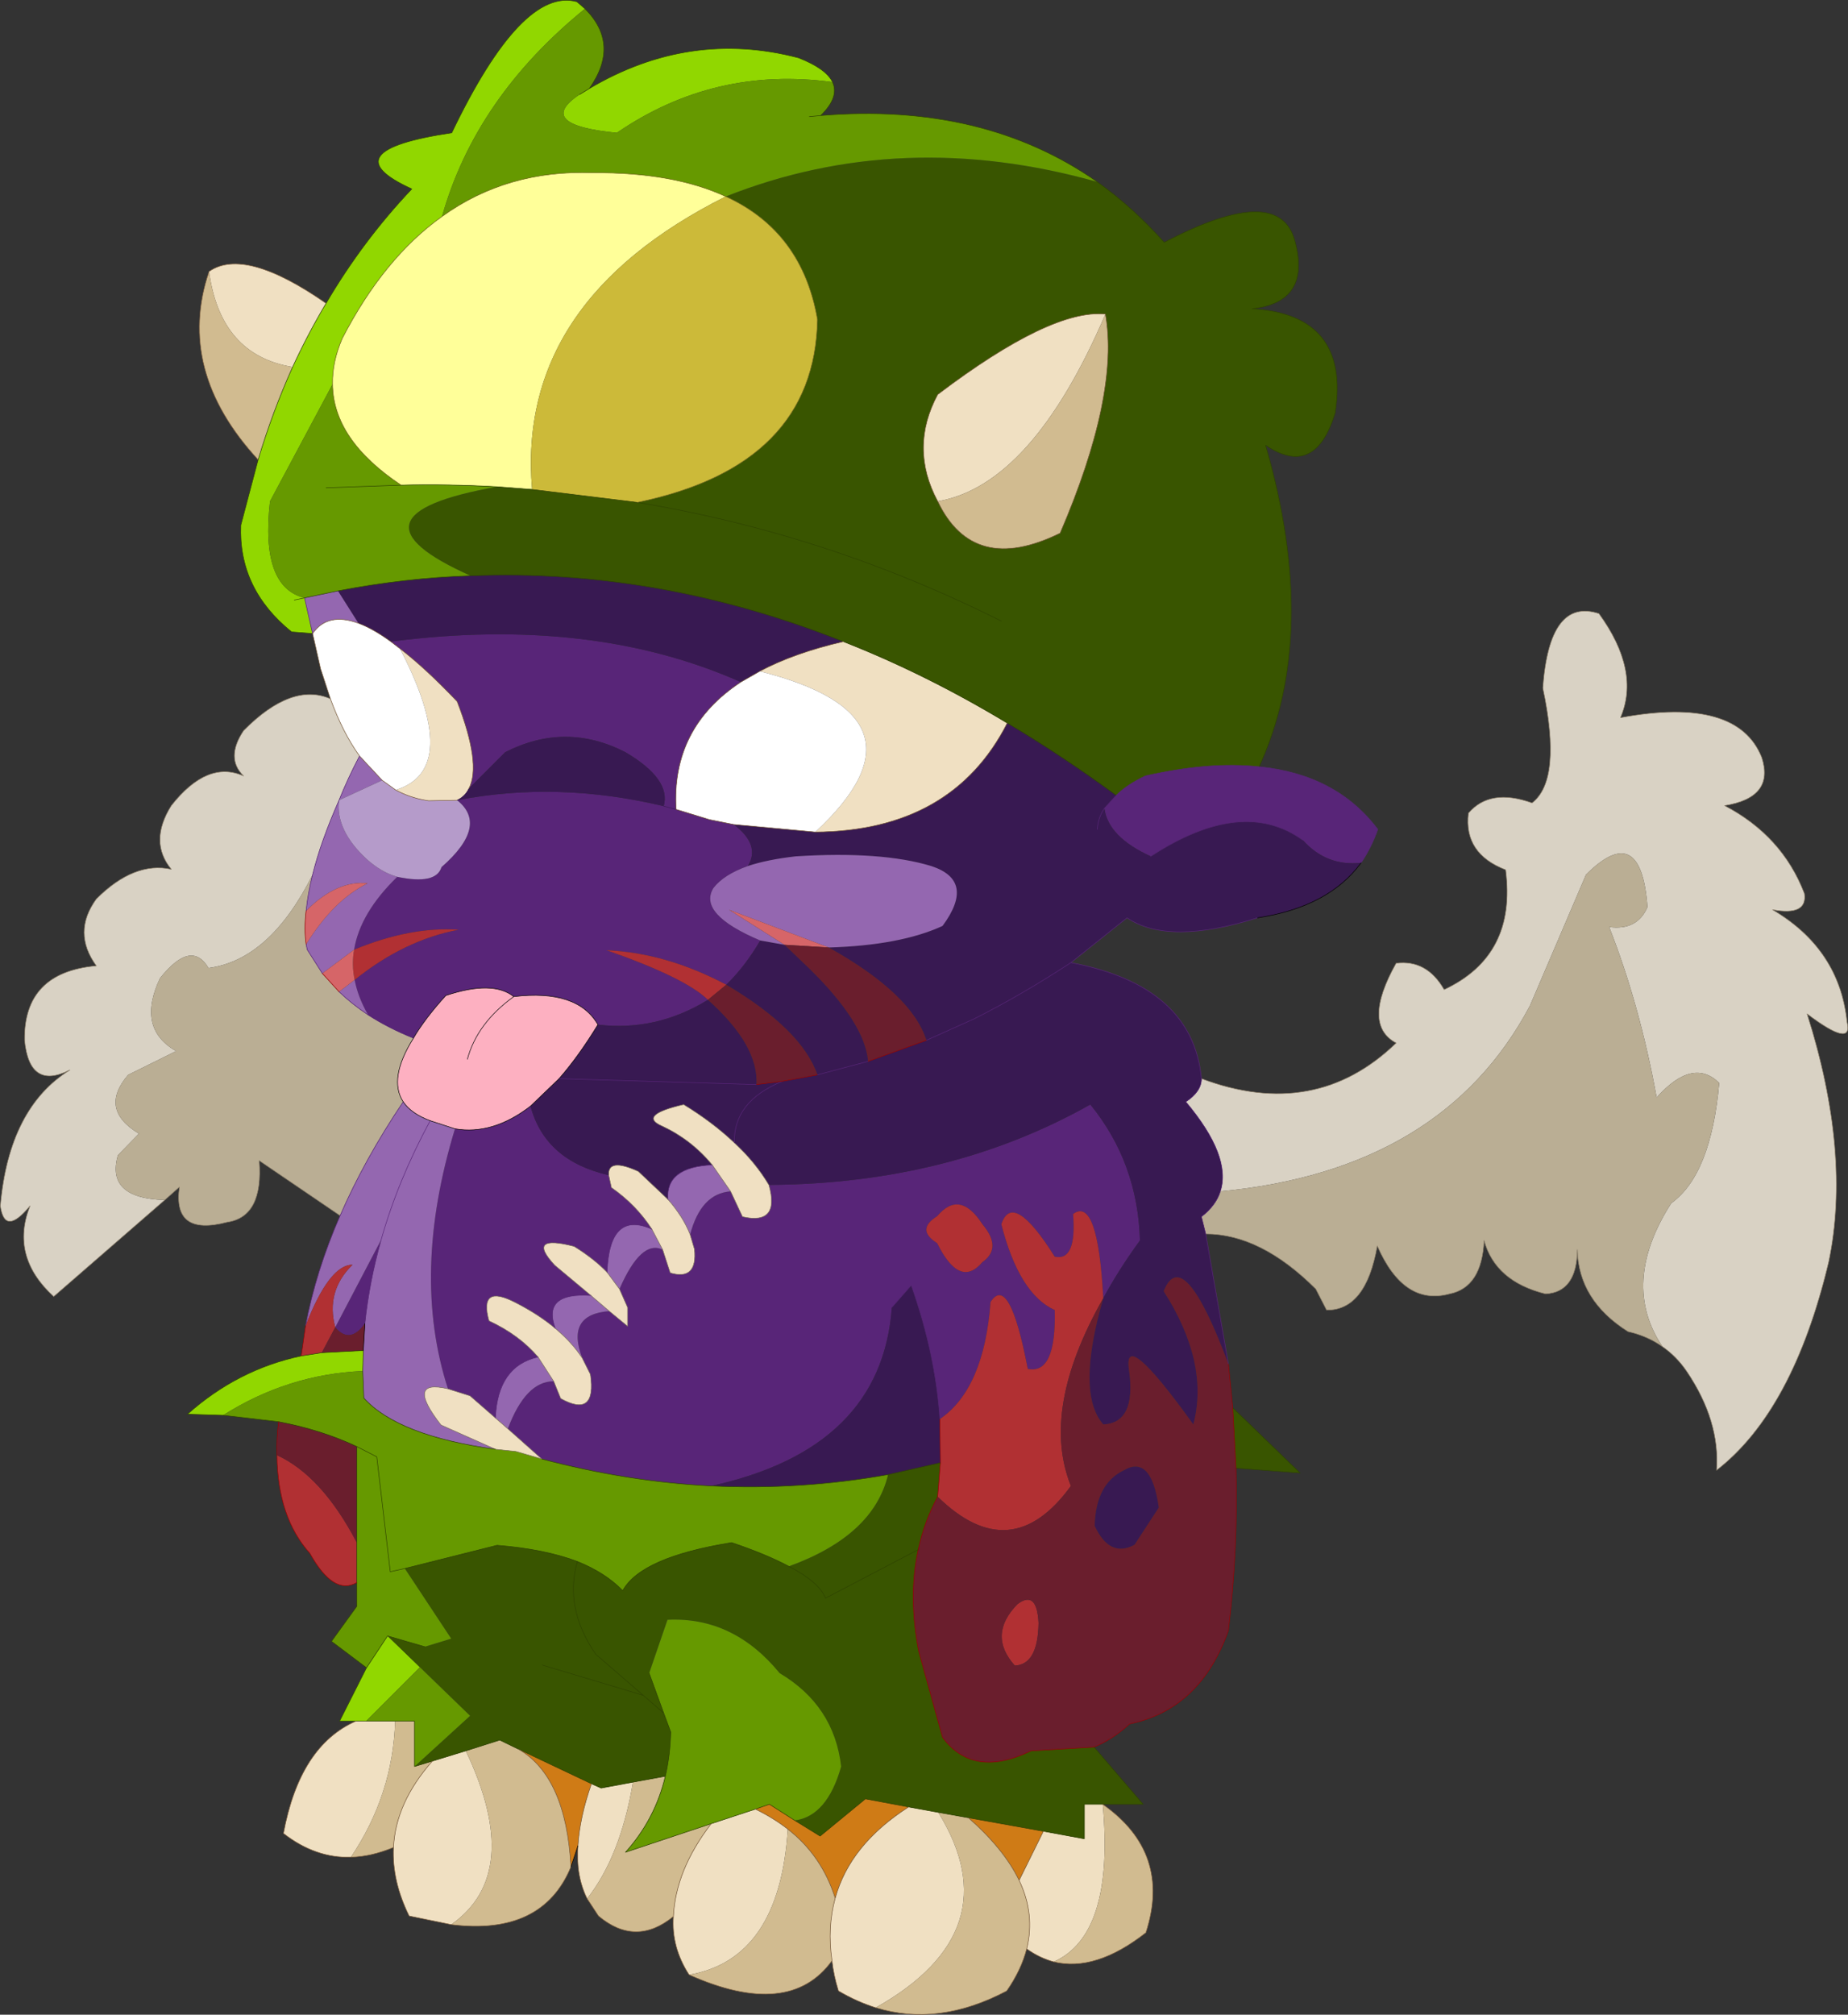 <svg viewBox="0 0 171.32 186.71" xmlns="http://www.w3.org/2000/svg" xmlns:xlink="http://www.w3.org/1999/xlink"><rect x="0" y="0" width="171.32" height="186.71" fill="#333333" stroke="none"/><use transform="translate(.03 .01)" width="171.25" height="186.7" xlink:href="#a"/><defs><g id="a"><path d="M301.2 206.55q10.55 3.95 18.05-3.3-3.2-1.7 0-7.4 2.85-.35 4.45 2.45 6.75-3.15 5.7-11.1-3.9-1.5-3.45-5.25 2-2.35 5.9-.95 2.8-2.15 1-10.65.6-8.4 5.2-6.9 3.85 5.3 2 9.65 10.85-2 13.1 3.7 1.2 3.7-3.45 4.45 5.35 2.8 7.4 8.15.3 2.1-2.95 1.5 6.2 3.65 6.9 10.4.6 2.5-3.7-.75 4.1 12.95 2 23-3.3 13.8-10.4 19.3.35-4.55-2.75-9.15-.95-1.4-2.25-2.3-3.95-5.85.8-13.3 3.7-2.65 4.45-11.15-2.45-2.4-5.8 1.35-1.55-8.55-4.4-15.8 2.6.35 3.55-1.85-.6-8.1-5.7-3l-5.2 12.15q-8.1 15.25-28.7 17.2 1.05-3.25-3.2-8.3 1.45-.95 1.45-2.15m-96.1 11.25-10.3 8.95q-4.05-3.7-2.2-8.4-2.35 2.85-2.75 0 .8-9.1 6.45-12.6-3.75 1.9-4.2-2.75-.1-6.3 6.65-6.9-2.25-3.1 0-6.2 3.5-3.5 6.95-2.75-2.1-2.55 0-5.9 3.35-4.25 6.7-2.75-1.7-1.65 0-4.2 4.45-4.5 8.05-2.95 1.15 3.15 2.7 5.3-1.1 2.1-1.9 4.1-1.7 3.85-2.45 6.9-3.95 7.9-9.65 8.65-1.6-2.7-4.5.95-2.2 4.65 1.5 6.75l-4.45 2.2q-2.75 3.2 1 5.45l-1.95 2q-1.15 4 4.35 4.15" fill="#d9d2c4" fill-rule="evenodd" transform="translate(-189.85 -106.6)"/><path d="M343.95 231.4q-1.4-1-3.2-1.4-4.6-2.9-4.7-7.6-.05 3.95-2.95 4.1-4.65-1.15-5.7-4.95-.2 4.35-3.2 4.95-4.25 1.15-6.7-4.45-1.05 6-4.7 5.95l-1-1.95q-5.1-5.1-10.2-5.1l-.4-1.6q1.35-1.05 1.75-2.35 20.6-1.95 28.7-17.2l5.2-12.15q5.1-5.1 5.7 3-.95 2.2-3.55 1.85 2.85 7.25 4.4 15.8 3.35-3.75 5.8-1.35-.75 8.5-4.45 11.15-4.75 7.45-.8 13.3m-122.6-12.15-7.5-5.1q.4 5.2-2.95 5.7-5.1 1.35-4.45-3.25l-1.35 1.2q-5.5-.15-4.35-4.15l1.95-2q-3.75-2.25-1-5.45l4.45-2.2q-3.7-2.1-1.5-6.75 2.9-3.65 4.5-.95 5.7-.75 9.65-8.65-.45 1.8-.6 3.35-.2 1.7 0 3.1l.1.5 1.4 2.2 1.55 1.7q1.2 1.15 2.7 2.15 1.85 1.2 4.2 2.15-2.35 3.75-.95 5.9-3.6 5.35-5.85 10.55" fill="#baae94" fill-rule="evenodd" transform="translate(-189.85 -106.6)"/><path d="M220.65 142.2q-.05-2.05.9-4.25 3.85-7.45 9.25-11.3 6.05-4.35 14-4.05 7.45-.05 12.3 2.2-19.45 9.75-17.95 27.15l-3.25-.25q-4.45-.25-8.9-.15-6.3-4.2-6.35-9.35" fill="#ff9" fill-rule="evenodd" transform="translate(-189.85 -106.6)"/><path d="M222.8 266.1h-1.5l2.5-4.95 1.95-2.95 3 2.9-5 5h-.95m-12.3-28.35-3.3-.1q4.65-4.15 10.55-5.4l1.9-.3 3.85-.2-.05 1.9q-6.95.3-12.95 4.1m8.3-72.45-1.95-.15q-4.95-4-4.7-9.9l1.6-6.05q1.35-4.5 3.2-8.6 1.4-3.05 3.1-5.9 3.4-5.8 7.95-10.6-7.7-3.5 3.7-5.2 6.5-13.55 11.6-12.15l.75.65q-10.15 8.25-13.25 19.25-5.4 3.85-9.25 11.3-.95 2.2-.9 4.25l-5.8 10.85q-.9 7.95 3.2 8.95l.75 3.3m25.65-50.5q9.3-5.5 19.4-2.85 2.55 1 3.15 2.25-10.95-1.5-20 4.7-7.65-.75-3.45-3.55l.9-.55m-27.35 47.4.95-.2-.95.2" fill="#91d700" fill-rule="evenodd" transform="translate(-189.85 -106.6)"/><path d="M287.5 288.4q-1.3-.35-2.5-1.2.8-3.2-.7-6.35l2.25-4.55 3.8.7v-3.2h1.7q1.1 12.1-4.55 14.6m-16.5 4.25q-1.75-.55-3.45-1.55-.45-1.45-.6-2.8-.45-3.1.3-5.8 1.35-4.95 6.8-8.45l2.75.5q6.8 11-5.8 18.1m-17.3-3.05q-1.65-2.55-1.45-5.4.2-4.3 3.5-8.6l4.1-1.35q1.65.8 3 1.85-.75 12.05-9.15 13.5m-9.45-7.05q-1.05-2.1-.85-4.9.15-2.6 1.25-5.75l.9.4 2.95-.55q-1.15 6.85-4.25 10.8m-12.6 2.4-3.9-.8q-1.6-3.25-1.45-6.35.2-4.15 3.6-8l3.1-.95q5.4 11.35-1.35 16.1m-9.3-6.25q-3.3.1-6.25-2.2 1.5-8.1 6.7-10.4h3.65q-.2 6.8-4.1 12.6M209.2 131.75q3.3-2.3 10.85 2.95-1.7 2.85-3.1 5.9-6.7-1.1-7.75-8.85m17.7 34.95q2.35 1.8 5.3 4.9 2.25 5.8 1.1 8.05-.35.75-1.1 1.1l-2.65.05-.3-.05q-1.45-.25-2.75-.95 6.2-1.9.4-13.1m38.5 17q11.55-10.7-5.15-14.9 3.2-1.7 7.75-2.75 7.65 3 15.2 7.55-5.1 10-17.8 10.1m26.9-48q-6.8 15.85-15.55 17.35-2.65-4.95 0-9.9 10.5-7.95 15.55-7.45m-31.2 80.7q1.05 3.75-2.45 2.95l-1.1-2.35-1.7-2.45q-1.95-2.35-4.65-3.6-2.3-1 2-2 2.7 1.65 4.7 3.55 1.95 1.8 3.2 3.9m-7.3 4.6.4 1.35q.3 2.95-2.25 2.2l-.7-2.15-1-1.9q-1.45-2.25-3.75-3.85l-.25-1.15q-.1-1.65 2.75-.35l2.75 2.6q1.4 1.6 2.05 3.25m-6.55 5.05.75 1.7v1.75l-1.7-1.4-1.7-1.45-3.35-2.8q-2.7-2.9 1.8-1.75 1.85 1.15 3.05 2.4l1.15 1.55m-3.45 6.4.75 1.5q.6 4.1-2.75 2.25l-.65-1.6-1.45-2.25q-1.75-2.05-4.55-3.35-.95-3.45 2.45-1.7 2.15 1.1 3.7 2.4t2.5 2.75m-6.9 6.55 3.15 2.8-2.4-.7-1.9-.2-5.05-2.25q-3.35-4.3.65-3.35l2.05.65 2.35 2.05 1.15 1" fill="#f0e0c2" fill-rule="evenodd" transform="translate(-189.85 -106.6)"/><path d="M292.05 273.8q6.4 4.5 4 11.9-4.65 3.65-8.55 2.7 5.65-2.5 4.55-14.6M285 287.2q-.5 1.95-1.85 3.9-6.35 3.35-12.15 1.55 12.6-7.1 5.8-18.1l2.8.5q3.3 2.9 4.7 5.8 1.5 3.15.7 6.35m-18.05 1.1q-3.95 5.45-13.25 1.3 8.4-1.45 9.15-13.5 3.15 2.45 4.4 6.4-.75 2.7-.3 5.8m-14.7-4.1q-3.5 2.85-6.95-.05l-1.05-1.6q3.1-3.95 4.25-10.8l3-.55q-.95 4-3.7 7.05l7.95-2.65q-3.3 4.3-3.5 8.6m-9.5-4.6q-2.65 6.4-11.1 5.35 6.75-4.75 1.35-16.1l3.15-1 1.75.85q4.4 2.55 4.85 10.9m-16.45-1.8q-2.05.85-3.95.9 3.9-5.8 4.1-12.6h1.8v4.2l1.65-.5q-3.4 3.85-3.6 8m-12.55-128.6q-7.65-8.3-4.55-17.45 1.05 7.75 7.75 8.85-1.85 4.1-3.2 8.6m78.55-13.5q1.3 7.5-4.2 20.3-8.05 3.95-11.35-2.95 8.75-1.5 15.55-17.35" fill="#d1bb90" fill-rule="evenodd" transform="translate(-189.85 -106.6)"/><path d="m304.1 237.05 6.25 6.05-5.95-.45-.3-5.6m-12.85 31.45 4.55 5.3h-5.45v3.2l-3.8-.7-6.95-1.25-2.8-.5-2.75-.5-4-.75-4.2 3.45-2.35-1.45q3-.4 4.3-5-.65-5.65-5.7-8.65-4.3-5.25-10.4-4.95l-1.7 4.95 1.35 3.7.65 1.75q-.05 2.15-.5 4.1l-3 .55-2.95.55-.9-.4-6.75-3.2-1.75-.85-3.15 1-3.1.95-1.65.5 5.15-4.7-4.65-4.5-3-2.9 3.45 1 2.45-.75-4.3-6.5 8.55-2.15q4.4.35 7.45 1.5 2.6 1.05 4.2 2.7 1.7-3.1 10.1-4.45 3.25 1.1 5.3 2.2 7.85-2.85 9.2-8.5l4.85-1.1-.25 3.15q-1.25 2.3-1.8 4.9-.95 4.3.05 9.45l2.2 7.95q2.85 3.85 8.2 1.25l5.85-.35m.3-145.05q3.3 2.35 6.2 5.6 10.8-5.65 12.15 0 1.45 5.55-4 6.15 9.1.55 7.7 9.65-1.85 6.1-6.45 3 5.05 17.45-.6 29.8-4.6-.5-10.55.85-1.7.8-2.7 1.8-5.05-3.7-10.1-6.7-7.55-4.55-15.2-7.55-17.1-6.8-34.55-6.1-12.55-5.6 2.45-8.25l3.25.25 9.75 1.2q16.45-3.4 16.7-16.95-1.4-8.15-8.5-11.4 16.3-6.45 34.45-1.35m-8.9 40.7q-16.15-8.1-33.75-11 17.6 2.9 33.75 11m-5.9-11.1q3.3 6.9 11.35 2.95 5.5-12.8 4.2-20.3-5.05-.5-15.55 7.45-2.65 4.95 0 9.9m-1.8 97.15-8.6 4.5q-.6-1.5-3.4-2.95 2.8 1.45 3.4 2.95l8.6-4.5m-25.5 13.5-4.4-3.8q-2.95-4.3-1.7-8.6-1.25 4.3 1.7 8.6l4.4 3.8 1.9 1.65-1.9-1.65-9.35-2.8 9.35 2.8" fill="#395500" fill-rule="evenodd" transform="translate(-189.85 -106.6)"/><path d="m220.45 171.35-.9-2.75-.75-3.3q1.4-2 4.25-.95 1.35.5 3 1.7l.85.65q5.8 11.2-.4 13.1l-1.25-.9-2.1-2.25q-1.55-2.15-2.7-5.3m32.05 10.25q-.45-7.55 6-11.8l1.75-1q16.7 4.2 5.15 14.9l-7.55-.7-2.25-.45-3.1-.95" fill="#fff" fill-rule="evenodd" transform="translate(-189.85 -106.6)"/><path d="M306.55 177.65q7.15.7 11 5.8-.6 1.7-1.55 3.1-3.2.35-5.4-2.1-5.6-4.05-14.1 1.5-3.95-1.8-4.3-4.45l1.1-1.2q1-1 2.7-1.8 5.95-1.35 10.55-.85M226.9 166.7l-.85-.65q18.6-2.4 32.45 3.75-6.45 4.25-6 11.8l-1.15-.3 1.15.3 3.1.95 2.25.45q2.5 1.9 1.3 3.85-2.25.8-3.2 2.05-1.45 2.4 4.35 4.85-1.4 2.4-3.15 4.1-5.55-2.95-11.1-3.2 7.3 2.55 9.4 4.6-4.8 2.95-10.2 2.3-1.9-3.3-7.8-2.6-1.95-1.55-6.3-.1-1.95 2.15-3 3.95-2.35-.95-4.2-2.15-.95-1.65-1.25-3.25 4.6-3.7 9.65-4.65-4.5-.3-9.7 1.85.55-3.4 4-6.75 3.6.75 4.1-.9 4.4-3.85 1.45-6.2 9.3-1.8 19.15.55.7-2.5-3.55-5-5.55-2.85-11.15 0l-3.35 3.35q1.15-2.25-1.1-8.05-2.95-3.1-5.3-4.9m34.2 49.7q16.75-.1 29.8-7.45 4.4 5.4 4.6 12.6-2 2.75-3.4 5.35-.5-9.5-2.8-7.8.35 4.4-1.7 3.95-3.9-6.2-4.95-3 1.65 6.45 4.95 7.95.15 6-2.5 5.45-1.7-8.9-3.45-6.2-.6 8.05-4.7 10.85-.4-6.05-2.65-12.4l-1.8 2.05q-.95 13.1-16.75 16.55-7.8-.4-15.7-2.5l-3.15-2.8q1.65-4.4 4.25-4.4l.65 1.6q3.35 1.85 2.75-2.25l-.75-1.5q-1.55-4.05 2.5-4.35l1.7 1.4v-1.75l-.75-1.7q2-4.6 4-3.65l.7 2.15q2.55.75 2.25-2.2l-.4-1.35q1-3.8 3.75-4l1.1 2.35q3.5.8 2.45-2.95m14.15 8.15-.95 1.15.95-1.15m1.45-5.25q-2 1.25 0 2.5 2.1 4.25 4.2 1.75 1.85-1.3 0-3.5-2.1-3.25-4.2-.75m-30.45-3.8.25 1.15q2.3 1.6 3.75 3.85-3.95-1.75-4.15 4-1.2-1.25-3.05-2.4-4.5-1.15-1.8 1.75l3.35 2.8q-4.55-.3-3.3 3.05-1.55-1.3-3.7-2.4-3.4-1.75-2.45 1.7 2.8 1.3 4.55 3.35-3.75.85-3.95 5.65l-2.35-2.05-2.05-.65q-3.45-10.65.65-24.1 3.5.6 7-2.1 1.35 5.05 7.25 6.4m-21.1 6q-1.1 3.9-1.5 7.75-1.4 1.95-2.75.35l4.25-8.1" fill="#582578" fill-rule="evenodd" transform="translate(-189.85 -106.6)"/><path d="m301.6 220.95 2.1 12.05q-4.2-11.25-6-6.75 4.25 6.65 2.75 12.35-6.65-9.25-5.95-4.95.65 4.8-2.4 4.95-2.55-2.9 0-11.7 1.4-2.6 3.4-5.35-.2-7.2-4.6-12.6-13.05 7.35-29.8 7.45-1.25-2.1-3.2-3.9-2-1.9-4.7-3.55-4.3 1-2 2 2.7 1.25 4.65 3.6-4.35.2-4.1 3.2l-2.75-2.6q-2.85-1.3-2.75.35-5.9-1.35-7.25-6.4l2.65-2.55q1.8-2.05 3.6-5 5.4.65 10.2-2.3 4.7 4.2 4.5 7.85l2.4-.3 3.25-.6q-1.45-4.2-8.45-8.35 1.75-1.7 3.15-4.1l2.25.4 2.3 2.2q5.15 5.05 5.45 8.6l-4.7 1.25 4.7-1.25 5.4-1.95q-1.35-4.3-9.05-8.6 6.65-.2 10.55-2 3.1-4.2-1.05-5.55-4.6-1.4-12.55-.9-2.65.3-4.45.9 1.2-1.95-1.3-3.85l7.55.7q12.7-.1 17.8-10.1 5.05 3 10.1 6.7l-1.1 1.2q.35 2.65 4.3 4.45 8.5-5.55 14.1-1.5 2.2 2.45 5.4 2.1-3 4.1-9.6 5.1-8.25 2.6-12.1 0l-5.2 4.15q11.3 2.15 12.1 10.75 0 1.2-1.45 2.15 4.25 5.05 3.2 8.3-.4 1.3-1.75 2.35l.4 1.6m-75.55-54.9q-1.65-1.2-3-1.7l-1.9-3q6.2-1.2 12.3-1.4 17.45-.7 34.55 6.1-4.55 1.05-7.75 2.75l-1.75 1q-13.85-6.15-32.45-3.75m6.15 14.7q.75-.35 1.1-1.1l3.35-3.35q5.6-2.85 11.15 0 4.25 2.5 3.55 5-9.85-2.35-19.15-.55m56.9 15.05q-4.5 2.95-8.95 5.2l-4.45 2 4.45-2q4.45-2.25 8.95-5.2m2.45-12.35q.05-1.05.65-1.95-.6.9-.65 1.95m-35.8 60.85q15.8-3.45 16.75-16.55l1.8-2.05q2.25 6.35 2.65 12.4l.05 4.05-4.85 1.1q-8.15 1.45-16.4 1.05m38.25-1.45q2.55-1.5 3.25 3.45l-2.25 3.45q-2.3 1.25-3.7-1.75.1-3.9 2.7-5.15m-31.65-36.05q-4.55 1.85-4.45 5.7-.1-3.85 4.45-5.7m-2.4.3-18.3-.55 18.3.55" fill="#381952" fill-rule="evenodd" transform="translate(-189.85 -106.6)"/><path d="m223.8 261.15-3.25-2.45 2.35-3.25v-14.8q-3.3-1.55-7.25-2.3l-5.15-.6q6-3.8 12.95-4.1l.1 2.5q3.15 3.5 12.2 4.75l1.9.2 2.4.7q7.9 2.1 15.7 2.5 8.25.4 16.4-1.05-1.35 5.65-9.2 8.5-2.05-1.1-5.3-2.2-8.4 1.35-10.1 4.45-1.6-1.65-4.2-2.7-3.05-1.15-7.45-1.5l-8.55 2.15-1.35.3-1.25-10.65-1.85-.95 1.85.95 1.25 10.65 1.35-.3 4.3 6.5-2.45.75-3.45-1-1.95 2.95m20.25-153.75q3.3 3.3.4 7.4l-.9.55q-4.2 2.8 3.45 3.55 9.05-6.2 20-4.7.65 1.4-1.1 3.1 15.1-1.25 25.65 6.15-18.15-5.1-34.45 1.35-4.85-2.25-12.3-2.2-7.95-.3-14 4.05 3.1-11 13.25-19.25m-23.4 34.8q.05 5.15 6.35 9.35 4.45-.1 8.9.15-15 2.65-2.45 8.25-6.1.2-12.3 1.4l-3.1.65q-4.1-1-3.2-8.95l5.8-10.85m6.35 9.35-6.95.25 6.95-.25m38.9-34.25-1.05.1 1.05-.1m-14.4 153.9q.45-1.95.5-4.1l-.65-1.75-1.35-3.7 1.7-4.95q6.1-.3 10.4 4.95 5.05 3 5.7 8.65-1.3 4.6-4.3 5l-2.35-1.5-1.3.45-4.1 1.35-7.95 2.65q2.75-3.05 3.7-7.05m-22.75-10.1 4.65 4.5-5.15 4.7v-4.2h-4.5l5-5" fill="#690" fill-rule="evenodd" transform="translate(-189.85 -106.6)"/><path d="M218.15 229.45q.95-5.05 3.2-10.2 2.25-5.2 5.85-10.55.75 1.1 2.5 1.75l2.3.75q-4.1 13.45-.65 24.1-4-.95-.65 3.35l5.05 2.25q-9.05-1.25-12.2-4.75l-.1-2.5.05-1.9.15-2.5q.4-3.85 1.5-7.75 1.55-5.5 4.55-11.05-3 5.55-4.55 11.05l-4.25 8.1q-.9-3.35 1.6-5.8-2.15 0-4.35 5.65m4.9-65.1q-2.85-1.05-4.25.95l-.75-3.3 3.1-.65 1.9 3m3.6 23.5q-3.45 3.35-4 6.75l-2.95 2.2-1.4-2.2-.1-.5q2.55-4.1 5.7-5.65-2.85-.3-5.7 2.55.15-1.55.6-3.35.75-3.05 2.45-6.9.8-2 1.9-4.1l2.1 2.25-4 1.85q-.35 2.75 2.55 5.45 1.4 1.25 2.85 1.65m33.65 5.9q-5.8-2.45-4.35-4.85.95-1.25 3.2-2.05 1.8-.6 4.45-.9 7.95-.5 12.55.9 4.15 1.35 1.05 5.55-3.9 1.8-10.55 2l-9.25-3.5 5.15 3.25-2.25-.4M257.55 217q-2.75.2-3.75 4-.65-1.65-2.05-3.25-.25-3 4.1-3.2l1.7 2.45m-6.3 5.4q-2-.95-4 3.65l-1.15-1.55q.2-5.75 4.15-4l1 1.9m-4.95 5.7q-4.05.3-2.5 4.35-.95-1.45-2.5-2.75-1.25-3.35 3.3-3.05l1.7 1.45m-5.15 6.5q-2.6 0-4.25 4.4l-1.15-1q.2-4.8 3.95-5.65l1.45 2.25m-17.2-33.95q-1.5-1-2.7-2.15l1.45-1.1q.3 1.6 1.25 3.25" fill="#9467b0" fill-rule="evenodd" transform="translate(-189.85 -106.6)"/><path d="M222.9 253.25q-2.15 1.25-4.35-2.7-3-3.35-3.05-9.1 4.15 1.9 7.4 8.1v3.7m-5.15-21 .4-2.8q2.2-5.65 4.35-5.65-2.5 2.45-1.6 5.8l-1.25 2.35-1.9.3m4.95-34.85q-.3-1.4-.05-2.8 5.2-2.15 9.7-1.85-5.05.95-9.65 4.65m32.75 1.85q-2.1-2.05-9.4-4.6 5.55.25 11.1 3.2l-1.7 1.4m36.65 27.65q-5.85 10.3-3 17.4-5.55 7.65-12.35 1l.25-3.15-.05-4.05q4.1-2.8 4.7-10.85 1.75-2.7 3.45 6.2 2.65.55 2.5-5.45-3.3-1.5-4.95-7.95 1.05-3.2 4.95 3 2.05.45 1.7-3.95 2.3-1.7 2.8 7.8m-15.4-7.6q2.1-2.5 4.2.75 1.85 2.2 0 3.5-2.1 2.5-4.2-1.75-2-1.25 0-2.5m9.4 37.7q-.05 3.85-2.2 3.95-2.55-2.85.25-5.7 1.8-1.35 1.95 1.75" fill="#b13033" fill-rule="evenodd" transform="translate(-189.85 -106.6)"/><path d="M222.65 194.6q-.25 1.4.05 2.8l-1.45 1.1-1.55-1.7 2.95-2.2m-4.45-3.6q2.85-2.85 5.7-2.55-3.15 1.55-5.7 5.65-.2-1.4 0-3.1m44.35 3.15-5.15-3.25 9.25 3.5-4.1-.25" fill="#d66568" fill-rule="evenodd" transform="translate(-189.85 -106.6)"/><path d="M226.5 179.8q1.3.7 2.75.95l.3.05 2.65-.05q2.95 2.35-1.45 6.2-.5 1.65-4.1.9-1.45-.4-2.85-1.65-2.9-2.7-2.55-5.45l4-1.85 1.25.9" fill="#b59bca" fill-rule="evenodd" transform="translate(-189.85 -106.6)"/><path d="M239.15 151.95q-1.5-17.4 17.95-27.15 7.1 3.25 8.5 11.4-.25 13.55-16.7 16.95l-9.75-1.2" fill="#ccba39" fill-rule="evenodd" transform="translate(-189.85 -106.6)"/><path d="m303.7 233 .4 4.05.3 5.6q.2 7.5-.7 15.05-2.6 7.3-9.15 8.65-1.6 1.45-3.3 2.15l-5.85.35q-5.35 2.6-8.2-1.25l-2.2-7.95q-1-5.15-.05-9.45.55-2.6 1.8-4.9 6.8 6.65 12.35-1-2.85-7.1 3-17.4-2.55 8.8 0 11.7 3.05-.15 2.4-4.95-.7-4.3 5.95 4.95 1.5-5.7-2.75-12.35 1.8-4.5 6 6.75m-88.2 8.45q-.05-1.5.15-3.1 3.95.75 7.25 2.3v8.9q-3.25-6.2-7.4-8.1m41.65-43.6q7 4.15 8.45 8.35l-3.25.6-2.4.3q.2-3.65-4.5-7.85l1.7-1.4m13.15 7.1q-.3-3.55-5.45-8.6l-2.3-2.2 4.1.25q7.7 4.3 9.05 8.6l-5.4 1.95m23.7 37.9q-2.6 1.25-2.7 5.15 1.4 3 3.7 1.75l2.25-3.45q-.7-4.95-3.25-3.45M286.1 257q-.15-3.1-1.95-1.75-2.8 2.85-.25 5.7 2.15-.1 2.2-3.95m-62.45-27.75-.15 2.5-3.85.2 1.25-2.35q1.35 1.6 2.75-.35" fill="#6a1e2d" fill-rule="evenodd" transform="translate(-189.85 -106.6)"/><path d="m243.4 277.65-.65 1.95q-.45-8.35-4.85-10.9l6.75 3.2q-1.1 3.15-1.25 5.75m20.1-2.35 2.35 1.45 4.2-3.45 4 .75q-5.45 3.5-6.8 8.45-1.25-3.95-4.4-6.4-1.35-1.05-3-1.85l1.3-.45 2.35 1.5m16.1-.25 6.95 1.25-2.25 4.55q-1.4-2.9-4.7-5.8" fill="#cf7b16" fill-rule="evenodd" transform="translate(-189.85 -106.6)"/><path d="M239 209.1q-3.5 2.7-7 2.1l-2.3-.75q-1.75-.65-2.5-1.75-1.4-2.15.95-5.9 1.05-1.8 3-3.95 4.35-1.45 6.3.1 5.9-.7 7.8 2.6-1.8 2.95-3.6 5L239 209.1m-5.85-4.35q.9-3.35 4.3-5.8-3.4 2.45-4.3 5.8" fill="#fdb0c1" fill-rule="evenodd" transform="translate(-189.85 -106.6)"/><path d="M42.35 74.15q.75-.35 1.1-1.1M61.5 74.7l1.15.3" fill="none" stroke="#381952" stroke-linecap="round" stroke-linejoin="round" stroke-width=".05"/><path d="M111.35 99.95q10.55 3.95 18.05-3.3-3.2-1.7 0-7.4 2.85-.35 4.45 2.45 6.75-3.15 5.7-11.1-3.9-1.5-3.45-5.25 2-2.35 5.9-.95 2.8-2.15 1-10.65.6-8.4 5.2-6.9 3.85 5.3 2 9.65 10.85-2 13.1 3.7 1.2 3.7-3.45 4.45 5.35 2.8 7.4 8.15.3 2.1-2.95 1.5 6.2 3.65 6.9 10.4.6 2.5-3.7-.75 4.1 12.95 2 23-3.3 13.8-10.4 19.3.35-4.55-2.75-9.15-.95-1.4-2.25-2.3-1.4-1-3.2-1.4-4.6-2.9-4.7-7.6-.05 3.95-2.95 4.1-4.65-1.15-5.7-4.95-.2 4.35-3.2 4.95-4.25 1.15-6.7-4.45-1.05 6-4.7 5.95l-1-1.95q-5.1-5.1-10.2-5.1m-80.25-1.7-7.5-5.1q.4 5.2-2.95 5.7-5.1 1.35-4.45-3.25l-1.35 1.2-10.3 8.95q-4.05-3.7-2.2-8.4-2.35 2.85-2.75 0 .8-9.1 6.45-12.6-3.75 1.9-4.2-2.75-.1-6.3 6.65-6.9-2.25-3.1 0-6.2 3.5-3.5 6.95-2.75-2.1-2.55 0-5.9 3.35-4.25 6.7-2.75-1.7-1.65 0-4.2 4.45-4.5 8.05-2.95m40.65 45.05q1.05 3.75-2.45 2.95l-1.1-2.35m-3.75 4 .4 1.35q.3 2.95-2.25 2.2l-.7-2.15m-4 3.65.75 1.7v1.75l-1.7-1.4m-2.5 4.35.75 1.5q.6 4.1-2.75 2.25l-.65-1.6m-4.25 4.4 3.15 2.8m10.2-21.3 1 1.9m-5-6.9.25 1.15q2.3 1.6 3.75 3.85m-4.15 4 1.15 1.55m4.5-8.3-2.75-2.6q-2.85-1.3-2.75.35m-14.9 19.8 2.05.65 2.35 2.05 1.15 1m2.8-6.65q-1.75-2.05-4.55-3.35-.95-3.45 2.45-1.7 2.15 1.1 3.7 2.4m3.3-3.05-3.35-2.8q-2.7-2.9 1.8-1.75 1.85 1.15 3.05 2.4m9.75-9.95 1.7 2.45m3.55-.6q-1.25-2.1-3.2-3.9-2-1.9-4.7-3.55-4.3 1-2 2 2.7 1.25 4.65 3.6m-4.1 3.2q1.4 1.6 2.05 3.25m-9.2 5.65 1.7 1.45M45.9 134.3l-5.05-2.25q-3.35-4.3.65-3.35m8.35-2.95L51.3 128m-5.4 6.3 1.9.2 2.4.7m3.75-9.35q-.95-1.45-2.5-2.75" fill="none" stroke="#867964" stroke-linecap="round" stroke-linejoin="round" stroke-width=".05"/><path d="m114.25 130.45 6.25 6.05-5.95-.45M101.4 161.9l4.55 5.3h-3.75m-69.25-7.7h-1.5l2.5-4.95-3.25-2.45 2.35-3.25v-2.2m-7.25-14.9-5.15-.6-3.3-.1q4.65-4.15 10.55-5.4m1.05-66.95L27 58.55q-4.95-4-4.7-9.9l1.6-6.05q1.35-4.5 3.2-8.6 1.4-3.05 3.1-5.9 3.4-5.8 7.95-10.6-7.7-3.5 3.7-5.2Q48.35-1.25 53.45.15l.75.65q3.3 3.3.4 7.4Q63.9 2.7 74 5.35q2.55 1 3.15 2.25.65 1.4-1.1 3.1 15.1-1.25 25.65 6.15 3.3 2.35 6.2 5.6 10.8-5.65 12.15 0 1.45 5.55-4 6.15 9.1.55 7.7 9.65-1.85 6.1-6.45 3 5.05 17.45-.6 29.8m-79.55-26.1q4.45-.1 8.9.15l3.25.25 9.75 1.2q17.6 2.9 33.75 11M28.2 55.4l-.95.2m4.05-.85-3.1.65m2-10.2 6.95-.25m6.45 8.4q-6.1.2-12.3 1.4M75 10.8l1.05-.1M54.6 8.2l-.9.55m24.45 50.7q-17.1-6.8-34.55-6.1M93.35 67q-7.55-4.55-15.2-7.55m25.3 14.25Q98.4 70 93.35 67M50.2 135.2q7.9 2.1 15.7 2.5 8.25.4 16.4-1.05m4.85-1.1-4.85 1.1m-9.2 8.5q2.8 1.45 3.4 2.95l8.6-4.5m-47.6 1.75 8.55-2.15q4.4.35 7.45 1.5 2.6 1.05 4.2 2.7 1.7-3.1 10.1-4.45 3.25 1.1 5.3 2.2m-14.45 20 3-.55q.45-1.95.5-4.1l-.65-1.75-1.9-1.65-9.35-2.8m3.25-9.6q-1.25 4.3 1.7 8.6l4.4 3.8m1.9 1.65-1.35-3.7m13.5 13.65 2.35 1.45 4.2-3.45 4 .75 2.75.5 2.8.5 6.95 1.25 3.8.7v-3.2h1.7m-32.2.45L65.9 169m4.1-1.35 1.3-.45 2.35 1.5m-12-4.1q-.95 4-3.7 7.05L65.9 169m-7.25-3.85-2.95.55-.9-.4-6.75-3.2m-14.4-36.95-.05 1.9.1 2.5q3.15 3.5 12.2 4.75m-16.1-8.95-1.9.3m5.15 8.4 1.85.95 1.25 10.65 1.35-.3m1.85 7.25-3.45-1-1.95 2.95m4.45 9.15 1.65-.5 3.1-.95 3.15-1 1.75.85M25.8 131.75q3.95.75 7.25 2.3v12.6m.6-21.5-3.85.2m6.8 34.15h1.8v4.2m-4.5-4.2h2.7m-3.65 0h.95" fill="none" stroke="#2d4200" stroke-linecap="round" stroke-linejoin="round" stroke-width=".05"/><path d="M40.95 20.05q-5.4 3.85-9.25 11.3-.95 2.2-.9 4.25.05 5.15 6.35 9.35m30.1-26.75q-4.85-2.25-12.3-2.2-7.95-.3-14 4.05m18.1 26.5q16.45-3.4 16.7-16.95-1.4-8.15-8.5-11.4" fill="none" stroke="#786d1f" stroke-linecap="round" stroke-linejoin="round" stroke-width=".05"/><path d="M102.2 167.2q6.4 4.5 4 11.9-4.65 3.65-8.55 2.7-1.3-.35-2.5-1.2-.5 1.95-1.85 3.9-6.35 3.35-12.15 1.55-1.75-.55-3.45-1.55-.45-1.45-.6-2.8-3.95 5.45-13.25 1.3-1.65-2.55-1.45-5.4-3.5 2.85-6.95-.05l-1.05-1.6q-1.05-2.1-.85-4.9M52.9 173q-2.65 6.4-11.1 5.35l-3.9-.8q-1.6-3.25-1.45-6.35-2.05.85-3.95.9-3.3.1-6.25-2.2 1.5-8.1 6.7-10.4M30.6 64.75 29.7 62l-.75-3.3M23.9 42.6q-7.65-8.3-4.55-17.45 3.3-2.3 10.85 2.95m6.85 32-.85-.65q-1.65-1.2-3-1.7-2.85-1.05-4.25.95m14.5 14.35q1.15-2.25-1.1-8.05-2.95-3.1-5.3-4.9m-.4 13.1q1.3.7 2.75.95l.3.05 2.65-.05m20.3.85q-.45-7.55 6-11.8M35.4 72.3l-2.1-2.25m2.1 2.25 1.25.9m-6.05-8.45q1.15 3.15 2.7 5.3m37.1-7.85-1.75 1m-6 11.8 3.1.95 2.25.45 7.55.7q12.7-.1 17.8-10.1M70.4 62.2q3.2-1.7 7.75-2.75m8.75-13q3.3 6.9 11.35 2.95 5.5-12.8 4.2-20.3M86.9 46.45q-2.65-4.95 0-9.9 10.5-7.95 15.55-7.45M73 169.5q-1.35-1.05-3-1.85M65.9 169q-3.3 4.3-3.5 8.6m15-1.7q-.75 2.7-.3 5.8m7.1-14.25q-5.45 3.5-6.8 8.45-1.25-3.95-4.4-6.4m-18.2-4.2q-1.1 3.15-1.25 5.75m-5.5-8.95q4.4 2.55 4.85 10.9m41.55 1.25 2.25-4.55m-1.55 10.9q.8-3.2-.7-6.35-1.4-2.9-4.7-5.8m-49.7-5.25q-3.4 3.85-3.6 8" fill="none" stroke="#7e5e3d" stroke-linecap="round" stroke-linejoin="round" stroke-width=".05"/><path d="m111.75 114.35 2.1 12.05m-85.55-3.55q.95-5.05 3.2-10.2m85.2-41.6q7.15.7 11 5.8-.6 1.7-1.55 3.1m-9.6 5.1q-8.25 2.6-12.1 0l-5.2 4.15q11.3 2.15 12.1 10.75 0 1.2-1.45 2.15 4.25 5.05 3.2 8.3-.4 1.3-1.75 2.35l.4 1.6M28.95 58.7l-.75-3.3m5.1 14.65q-1.1 2.1-1.9 4.1-1.7 3.85-2.45 6.9-.45 1.8-.6 3.35m0 3.1.1.5 1.4 2.2m45.9 9.4 4.7-1.25m5.4-1.95 4.45-2q4.45-2.25 8.95-5.2m7.4-9.85q8.5-5.55 14.1-1.5m-18.4-2.95q-.6.9-.65 1.95m15-5.8q-4.6-.5-10.55.85-1.7.8-2.7 1.8l-1.1 1.2m-19.7 46.25 1.8-2.05.95-1.15m-25-4.05q-3.95-1.75-4.15 4M45.9 131.4q.2-4.8 3.95-5.65m1.6-2.65q-1.25-3.35 3.3-3.05M66 107.95q-4.35.2-4.1 3.2m6.15-5.25q-.1-3.85 4.45-5.7m-20.7-.25 18.3.55m17 31q-.4-6.05-2.65-12.4M34.1 94.05q1.85 1.2 4.2 2.15m1.55 7.65q-3 5.55-4.55 11.05-1.1 3.9-1.5 7.75m3.55-20.55q-3.6 5.35-5.85 10.55m-.1-20.75q1.2 1.15 2.7 2.15" fill="none" stroke="#582578" stroke-linecap="round" stroke-linejoin="round" stroke-width=".05"/><path d="m113.85 126.4.4 4.05.3 5.6q.2 7.5-.7 15.05-2.6 7.3-9.15 8.65-1.6 1.45-3.3 2.15m-68.35-15.25q-2.15 1.25-4.35-2.7-3-3.35-3.05-9.1-.05-1.5.15-3.1m2.1-6.1.4-2.8m.05-38.45q-.2 1.7 0 3.1m41.75 13 2.4-.3 3.25-.6m11.15 39.1q-1.25 2.3-1.8 4.9-.95 4.3.05 9.45l2.2 7.95q2.85 3.85 8.2 1.25l5.85-.35M80.45 98.35l5.4-1.95m1.3 39.15-.05-4.05m-.2 7.2.25-3.15M29.85 90.2l1.55 1.7" fill="none" stroke="#900" stroke-linecap="round" stroke-linejoin="round" stroke-width=".05"/><path d="M53.55 171.05 52.9 173m73.25-93.05q-3 4.1-9.6 5.1m-67.4 17.45q-3.5 2.7-7 2.1l-2.3-.75q-1.75-.65-2.5-1.75-1.4-2.15.95-5.9 1.05-1.8 3-3.95 4.35-1.45 6.3.1 5.9-.7 7.8 2.6-1.8 2.95-3.6 5l-2.65 2.55M47.6 92.35q-3.4 2.45-4.3 5.8m-9.5 24.5-.15 2.5" fill="none" stroke="#000" stroke-linecap="round" stroke-linejoin="round" stroke-width=".05"/></g></defs></svg>